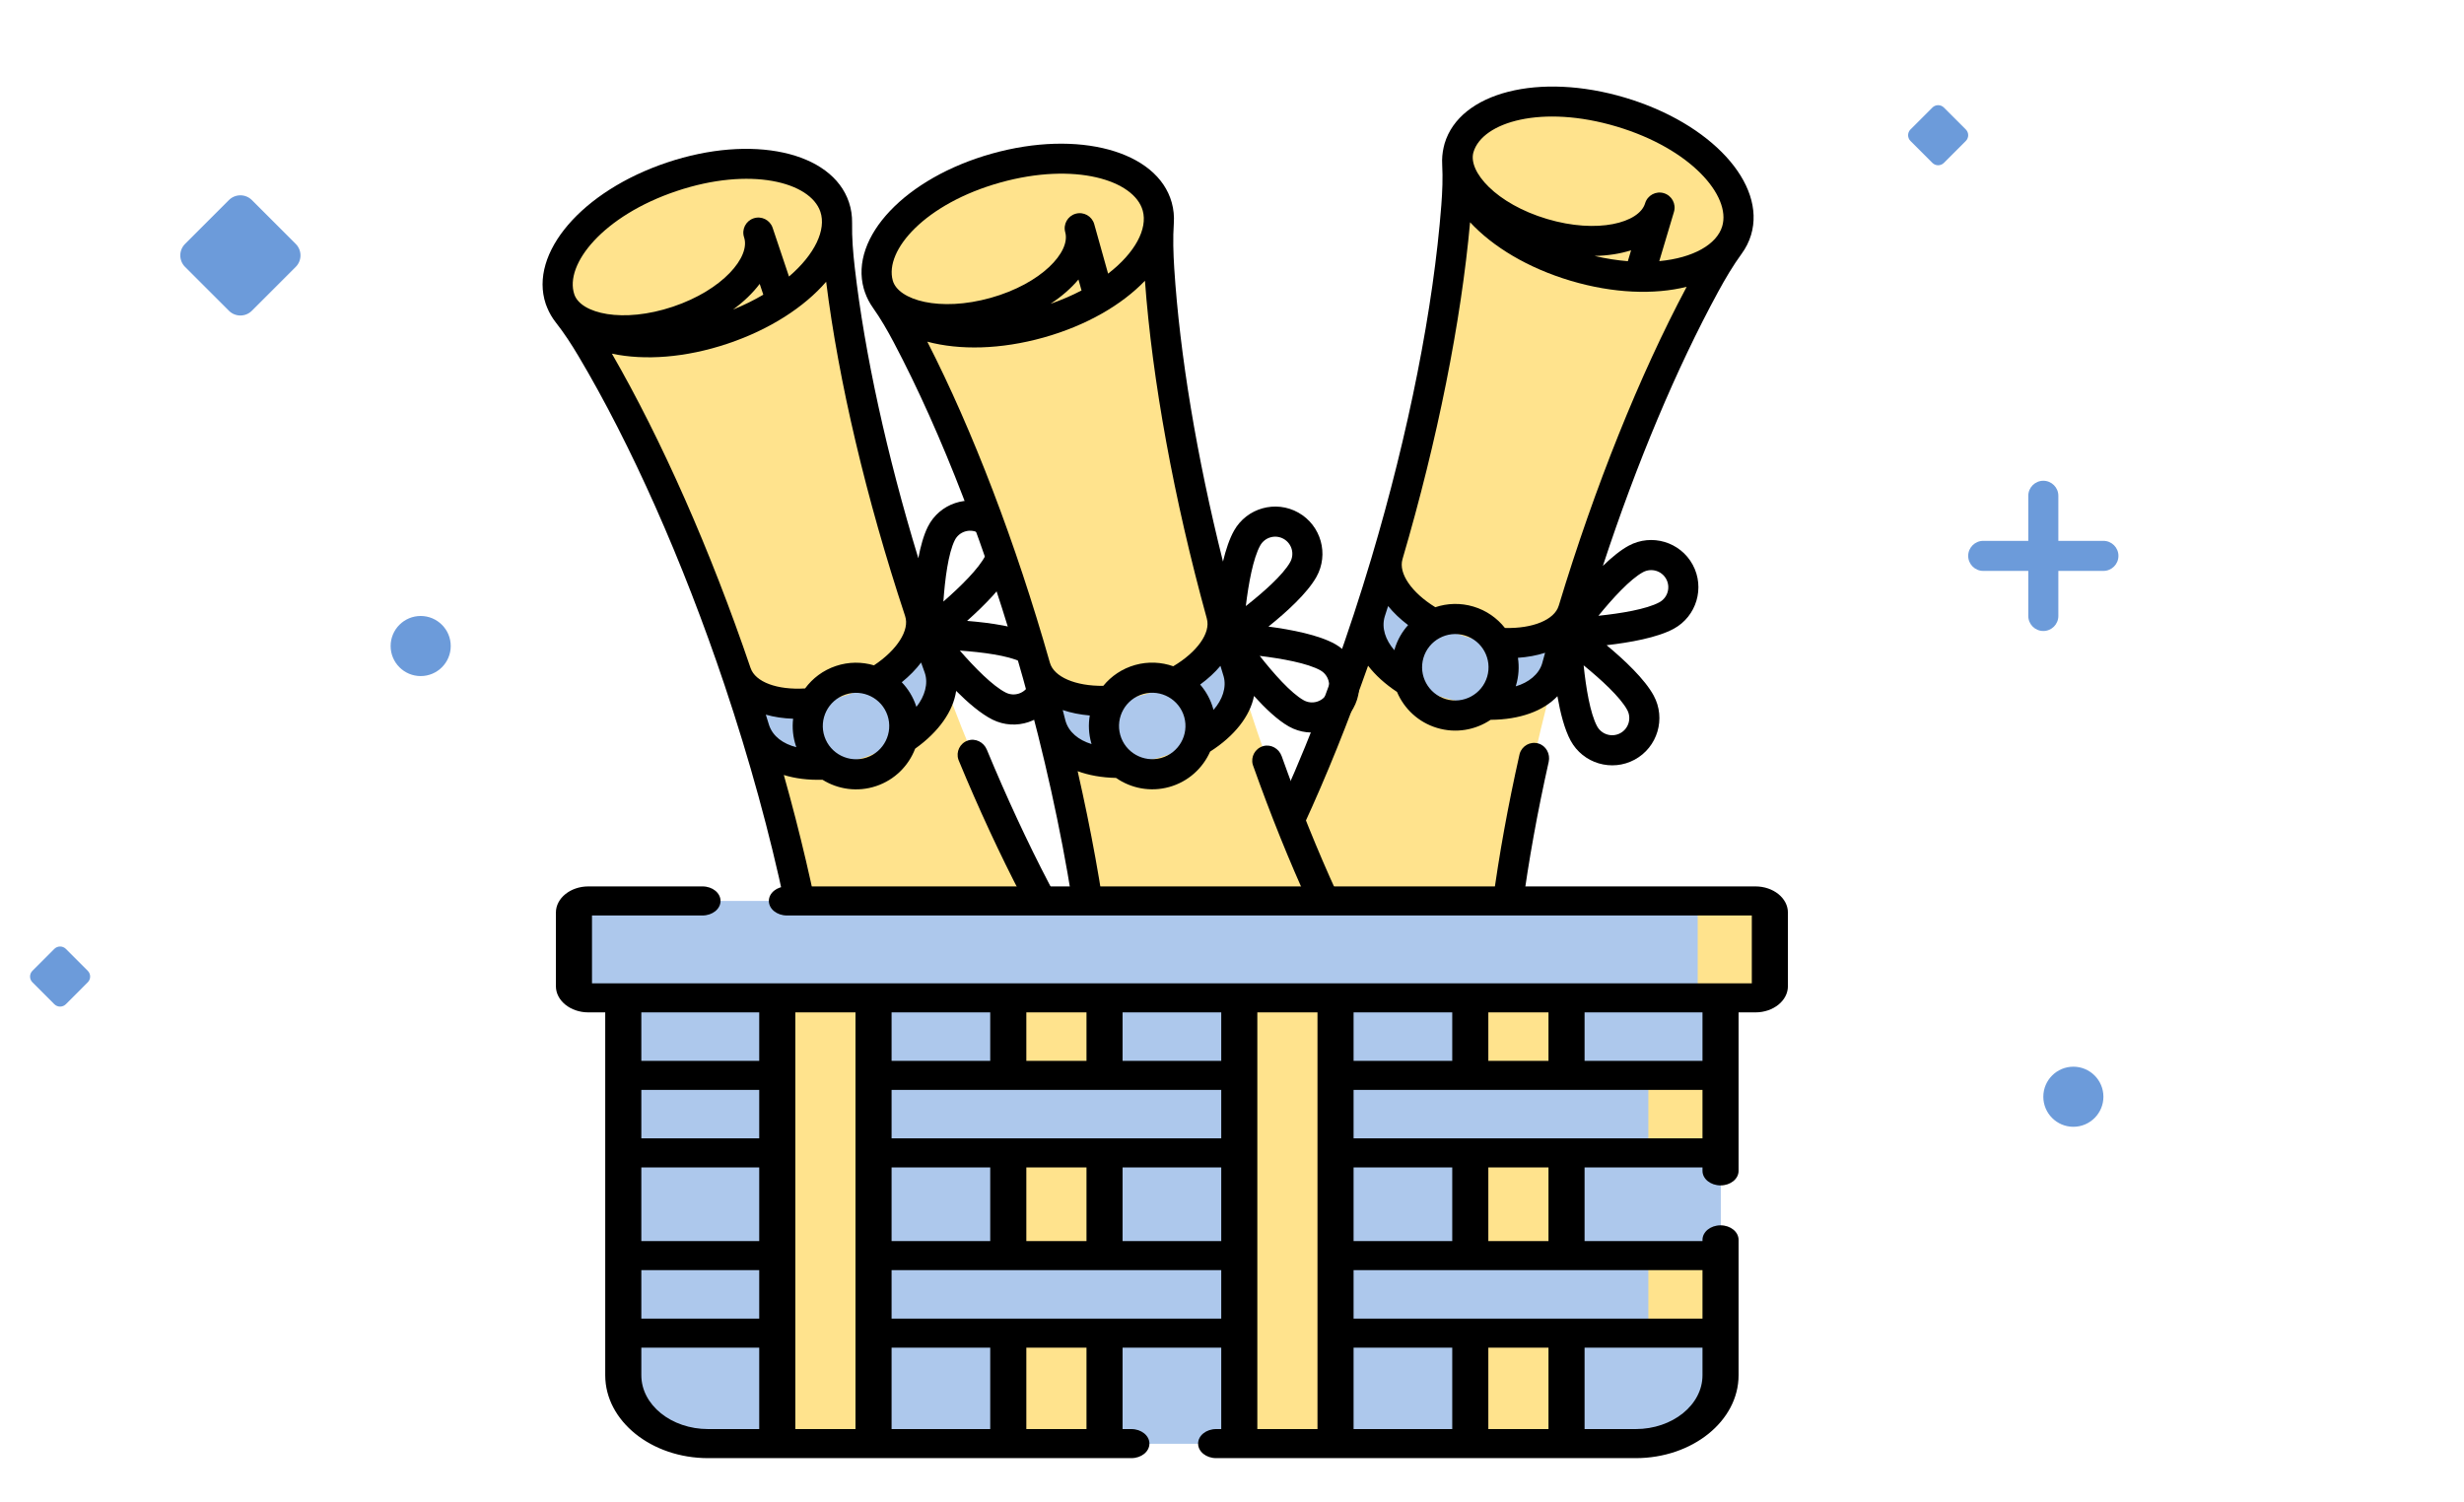 <svg width="164" height="100" viewBox="0 0 164 100" fill="none" xmlns="http://www.w3.org/2000/svg">
<path d="M16 21C15.723 21 15.446 20.895 15.235 20.683L12.317 17.765C12.114 17.562 12 17.287 12 17C12 16.713 12.114 16.438 12.317 16.235L15.235 13.317C15.438 13.114 15.713 13 16 13C16.287 13 16.562 13.114 16.765 13.317L19.683 16.235C19.886 16.438 20 16.713 20 17C20 17.287 19.886 17.563 19.683 17.765L16.765 20.683C16.554 20.895 16.277 21 16 21Z" fill="#6C9BDA"/>
<path d="M4 67C3.862 67 3.723 66.947 3.617 66.842L2.159 65.383C2.057 65.281 2 65.144 2 65C2 64.856 2.057 64.719 2.159 64.617L3.617 63.158C3.719 63.057 3.857 63 4 63C4.143 63 4.281 63.057 4.383 63.158L5.841 64.617C5.943 64.719 6 64.856 6 65C6 65.144 5.943 65.281 5.841 65.383L4.383 66.842C4.277 66.947 4.138 67 4 67Z" fill="#6C9BDA"/>
<path d="M129 11C128.862 11 128.723 10.947 128.617 10.842L127.159 9.383C127.057 9.281 127 9.144 127 9C127 8.857 127.057 8.719 127.159 8.617L128.617 7.159C128.719 7.057 128.857 7 129 7C129.143 7 129.281 7.057 129.383 7.159L130.841 8.617C130.943 8.719 131 8.857 131 9C131 9.144 130.943 9.281 130.841 9.383L129.383 10.842C129.277 10.947 129.138 11 129 11Z" fill="#6C9BDA"/>
<path d="M28 45C26.897 45 26 44.103 26 43C26 41.897 26.897 41 28 41C29.103 41 30 41.897 30 43C30 44.103 29.103 45 28 45Z" fill="#6C9BDA"/>
<path d="M138 75C136.897 75 136 74.103 136 73C136 71.897 136.897 71 138 71C139.103 71 140 71.897 140 73C140 74.103 139.103 75 138 75Z" fill="#6C9BDA"/>
<path fill-rule="evenodd" clip-rule="evenodd" d="M135 41C135 41.552 135.448 42 136 42C136.552 42 137 41.552 137 41V38H140C140.552 38 141 37.552 141 37C141 36.448 140.552 36 140 36H137V33C137 32.448 136.552 32 136 32C135.448 32 135 32.448 135 33V36H132C131.448 36 131 36.448 131 37C131 37.552 131.448 38 132 38H135V41Z" fill="#6C9BDA"/>
<path d="M61.364 41.204C64.711 51.179 68.8 59.815 72.696 65.733C73.34 66.709 73.562 67.938 73.132 69.026C72.254 71.243 69.496 73.5 65.833 74.729C62.17 75.957 58.609 75.82 56.572 74.582C55.572 73.974 55.009 72.859 54.933 71.692C54.472 64.622 52.525 55.267 49.179 45.292C45.668 34.828 41.34 25.836 37.275 19.912L55.553 13.779C55.883 20.957 57.854 30.74 61.364 41.204Z" fill="#FFE38D"/>
<path d="M50.999 43.988C54.967 55.813 57.59 66.852 58.692 75.361C57.885 75.194 57.159 74.939 56.571 74.582C55.571 73.974 55.008 72.859 54.932 71.692C54.471 64.622 52.524 55.267 49.178 45.293C45.667 34.828 41.339 25.836 37.273 19.912L40.621 18.789C44.149 25.701 47.772 34.368 50.999 43.988Z" fill="#FFE38D"/>
<path d="M56.293 46.294C59.659 45.165 61.776 42.412 61.023 40.169L62.422 44.238C63.175 46.482 61.021 49.227 57.656 50.357C54.291 51.486 50.909 50.56 50.156 48.317L48.838 44.277C49.59 46.52 52.928 47.423 56.293 46.294Z" fill="#ADC8EC"/>
<path d="M50.2 48.338L48.838 44.277C49.59 46.52 52.928 47.423 56.293 46.294L57.656 50.356C54.291 51.486 50.953 50.582 50.2 48.338Z" fill="#ADC8EC"/>
<path d="M44.711 11.768C49.759 10.074 54.614 10.975 55.554 13.779C56.495 16.583 53.166 20.229 48.118 21.923C43.071 23.616 38.216 22.716 37.275 19.912C36.334 17.107 39.664 13.461 44.711 11.768Z" fill="#FFE38D"/>
<path d="M45.106 21.364C47.384 20.6 49.178 19.285 50.037 17.911C50.364 17.388 51.134 17.445 51.331 18.03L52 20.026C50.889 20.776 49.579 21.433 48.117 21.923C43.07 23.617 38.215 22.716 37.275 19.912C37.954 21.937 41.46 22.587 45.106 21.364Z" fill="#FFE38D"/>
<path d="M55.553 13.779C56.034 15.213 55.393 16.866 53.983 18.366C54.174 17.683 54.188 17.009 53.977 16.379C53.036 13.575 48.181 12.674 43.134 14.368C40.667 15.195 38.616 16.491 37.268 17.924C37.927 15.566 40.797 13.081 44.71 11.768C49.758 10.074 54.612 10.975 55.553 13.779Z" fill="#FFE38D"/>
<path d="M56.504 13.46C56.654 13.907 56.721 14.367 56.714 14.834C56.696 15.835 56.78 16.834 56.894 17.828C57.551 23.534 59.021 30.265 61.122 37.156C61.272 36.363 61.476 35.623 61.754 35.065C62.526 33.513 64.417 32.878 65.97 33.65C67.522 34.423 68.156 36.314 67.384 37.867C66.829 38.981 65.52 40.299 64.365 41.327C65.906 41.451 67.746 41.713 68.861 42.267C70.412 43.04 71.047 44.931 70.275 46.483C69.502 48.035 67.611 48.67 66.059 47.898C65.295 47.517 64.436 46.783 63.64 45.987C63.446 47.331 62.489 48.71 60.911 49.832C60.475 50.967 59.556 51.907 58.317 52.322C57.077 52.738 55.777 52.543 54.745 51.901C53.792 51.929 52.922 51.818 52.17 51.584C54.34 59.284 55.695 66.656 55.983 72.506C56.758 74.428 60.706 75.392 65.514 73.778C70.323 72.165 72.89 69.016 72.351 67.016C69.44 62.745 66.49 57.082 63.814 50.623C63.805 50.601 63.797 50.579 63.789 50.557C63.617 50.045 63.885 49.477 64.41 49.293C64.919 49.115 65.475 49.396 65.681 49.894C68.329 56.279 71.238 61.853 74.096 66.018C74.101 66.025 74.185 66.17 74.235 66.32C75.314 69.69 71.78 73.79 66.152 75.678C60.525 77.567 55.232 76.427 54.061 73.088C53.999 72.906 53.99 72.771 53.989 72.763C53.652 65.412 51.552 55.516 48.229 45.611C45.45 37.328 41.992 29.566 38.499 23.698C38.04 22.928 37.553 22.172 36.998 21.468C36.758 21.163 36.563 20.83 36.417 20.471C36.383 20.393 36.352 20.312 36.324 20.23C35.19 16.85 38.734 12.716 44.392 10.818C50.05 8.919 55.37 10.08 56.504 13.46ZM65.589 36.973C65.729 36.692 65.742 36.38 65.649 36.103C65.556 35.826 65.358 35.585 65.076 35.445C64.514 35.164 63.828 35.395 63.548 35.958C63.114 36.829 62.894 38.556 62.79 40.04C63.911 39.062 65.156 37.845 65.589 36.973ZM66.951 46.103C67.514 46.383 68.2 46.153 68.48 45.59C68.76 45.027 68.53 44.342 67.967 44.062C67.096 43.628 65.368 43.408 63.884 43.303C64.862 44.424 66.079 45.669 66.951 46.103ZM57.679 50.422C58.834 50.034 59.46 48.778 59.072 47.622C58.684 46.466 57.428 45.841 56.272 46.229C55.116 46.617 54.491 47.873 54.879 49.029C55.267 50.185 56.523 50.81 57.679 50.422ZM51.189 48.267C51.442 49.021 52.129 49.514 53.004 49.734C52.995 49.711 52.986 49.689 52.979 49.666C52.775 49.059 52.719 48.437 52.789 47.839C52.134 47.817 51.524 47.725 50.972 47.568C51.045 47.801 51.117 48.034 51.189 48.267ZM60.02 45.411C60.438 45.846 60.768 46.377 60.972 46.984C60.98 47.007 60.985 47.029 60.993 47.051C61.556 46.348 61.793 45.5 61.556 44.794C61.473 44.563 61.39 44.33 61.307 44.098C60.96 44.557 60.529 44.999 60.02 45.411ZM40.727 23.539C44.043 29.287 47.291 36.624 49.946 44.433C49.95 44.444 49.955 44.454 49.959 44.466C50.272 45.4 51.74 45.938 53.586 45.823C54.082 45.149 54.782 44.615 55.635 44.329C56.487 44.043 57.368 44.047 58.17 44.285C59.708 43.266 60.556 41.942 60.245 41.014C60.241 41.003 60.238 40.991 60.235 40.979C57.643 33.15 55.809 25.338 54.988 18.754C53.535 20.434 51.247 21.93 48.436 22.872C45.626 23.816 42.899 24.003 40.727 23.539ZM48.789 20.606C49.524 20.308 50.197 19.973 50.805 19.615L50.564 18.895C50.106 19.502 49.506 20.081 48.789 20.606ZM38.225 19.593C38.656 20.878 41.457 21.531 44.787 20.414C48.117 19.297 49.957 17.087 49.526 15.801C49.35 15.276 49.633 14.709 50.157 14.533C50.682 14.357 51.25 14.639 51.426 15.164L52.514 18.406C54.241 16.93 55.004 15.291 54.604 14.098C53.935 12.105 49.928 11.074 45.03 12.718C40.131 14.361 37.556 17.6 38.225 19.593Z" fill="black"/>
<path d="M104.551 41.118C101.545 51.2 99.917 60.615 99.697 67.697C99.661 68.866 99.135 69.999 98.157 70.641C96.163 71.948 92.608 72.206 88.906 71.102C85.204 69.999 82.371 67.836 81.418 65.65C80.951 64.578 81.132 63.342 81.742 62.344C85.435 56.298 89.228 47.528 92.234 37.445C95.387 26.868 97.025 17.024 97.111 9.839L115.587 15.348C111.725 21.406 107.705 30.54 104.551 41.118Z" fill="#FFE38D"/>
<path d="M94.474 37.427C90.911 49.38 86.701 59.917 82.704 67.509C82.14 66.907 81.692 66.281 81.418 65.65C80.95 64.578 81.131 63.342 81.741 62.344C85.434 56.298 89.228 47.528 92.233 37.446C95.387 26.868 97.024 17.024 97.111 9.839L100.494 10.848C99.4 18.531 97.373 27.704 94.474 37.427Z" fill="#FFE38D"/>
<path d="M97.476 42.361C100.878 43.375 104.194 42.343 104.87 40.075L103.671 44.208C102.995 46.476 99.654 47.481 96.252 46.467C92.85 45.453 90.618 42.749 91.294 40.482L92.541 36.419C91.865 38.687 94.075 41.347 97.476 42.361Z" fill="#ADC8EC"/>
<path d="M91.317 40.525L92.541 36.419C91.865 38.687 94.075 41.347 97.476 42.361L96.252 46.467C92.85 45.453 90.641 42.793 91.317 40.525Z" fill="#ADC8EC"/>
<path d="M107.88 7.461C112.983 8.982 116.434 12.513 115.589 15.348C114.744 18.182 109.922 19.247 104.82 17.726C99.718 16.204 96.267 12.674 97.112 9.839C97.957 7.005 102.778 5.94 107.88 7.461Z" fill="#FFE38D"/>
<path d="M102.679 15.535C104.982 16.221 107.206 16.178 108.699 15.55C109.267 15.31 109.865 15.8 109.688 16.392L109.087 18.41C107.747 18.383 106.297 18.166 104.82 17.726C99.718 16.205 96.266 12.674 97.112 9.839C96.501 11.886 98.994 14.436 102.679 15.535Z" fill="#FFE38D"/>
<path d="M115.588 15.348C115.156 16.797 113.681 17.779 111.664 18.195C112.213 17.746 112.613 17.203 112.803 16.566C113.648 13.732 110.197 10.201 105.095 8.68C102.601 7.936 100.178 7.815 98.251 8.211C100.147 6.662 103.924 6.282 107.879 7.461C112.982 8.982 116.433 12.513 115.588 15.348Z" fill="#FFE38D"/>
<path d="M116.549 15.634C116.414 16.085 116.204 16.501 115.93 16.877C115.34 17.686 114.832 18.551 114.353 19.43C111.606 24.474 108.933 30.823 106.684 37.668C107.263 37.106 107.856 36.618 108.404 36.322C109.93 35.497 111.841 36.067 112.666 37.592C113.49 39.117 112.92 41.029 111.395 41.854C110.3 42.446 108.471 42.77 106.934 42.945C108.124 43.934 109.477 45.207 110.069 46.302C110.894 47.827 110.324 49.739 108.799 50.564C107.274 51.388 105.362 50.818 104.537 49.293C104.132 48.543 103.852 47.448 103.659 46.339C102.727 47.326 101.15 47.902 99.214 47.911C98.205 48.588 96.912 48.828 95.659 48.454C94.406 48.081 93.456 47.173 92.982 46.054C92.186 45.528 91.539 44.936 91.058 44.311C88.4 51.857 85.264 58.666 82.132 63.615C81.66 65.632 84.332 68.693 89.193 70.142C94.054 71.591 97.966 70.494 98.676 68.547C98.754 63.38 99.602 57.051 101.133 50.229C101.138 50.206 101.144 50.184 101.15 50.161C101.305 49.643 101.85 49.333 102.386 49.485C102.904 49.632 103.197 50.182 103.079 50.708C101.569 57.453 100.738 63.686 100.678 68.736C100.678 68.745 100.663 68.912 100.617 69.064C99.559 72.44 94.309 73.758 88.621 72.063C82.932 70.367 79.261 66.388 80.225 62.984C80.28 62.799 80.35 62.684 80.354 62.677C84.309 56.472 88.29 47.171 91.275 37.159C93.771 28.786 95.411 20.449 95.933 13.64C96.001 12.746 96.038 11.848 95.99 10.952C95.969 10.565 96.001 10.181 96.088 9.803C96.106 9.719 96.127 9.635 96.151 9.553C97.17 6.136 102.447 4.795 108.167 6.5C113.886 8.205 117.568 12.217 116.549 15.634ZM110.442 40.09C110.719 39.941 110.908 39.693 110.992 39.413C111.075 39.133 111.052 38.822 110.903 38.545C110.604 37.992 109.911 37.785 109.357 38.084C108.501 38.547 107.327 39.833 106.388 40.987C107.867 40.832 109.586 40.553 110.442 40.09ZM106.3 48.34C106.599 48.893 107.293 49.099 107.845 48.8C108.398 48.501 108.605 47.808 108.306 47.255C107.843 46.399 106.557 45.224 105.404 44.285C105.558 45.764 105.836 47.482 106.3 48.34ZM96.232 46.533C97.4 46.881 98.634 46.214 98.983 45.046C99.331 43.877 98.664 42.643 97.495 42.295C96.327 41.946 95.093 42.614 94.744 43.782C94.396 44.951 95.063 46.184 96.232 46.533ZM92.166 41.035C91.939 41.797 92.216 42.596 92.805 43.279C92.812 43.256 92.817 43.233 92.824 43.209C93.007 42.595 93.319 42.054 93.721 41.606C93.198 41.211 92.752 40.785 92.39 40.339C92.316 40.572 92.241 40.803 92.166 41.035ZM101.031 43.784C101.122 44.379 101.087 45.004 100.904 45.618C100.897 45.641 100.889 45.662 100.882 45.684C101.747 45.434 102.43 44.877 102.642 44.163C102.707 43.926 102.773 43.688 102.839 43.45C102.291 43.627 101.684 43.739 101.031 43.784ZM97.846 14.793C97.249 21.401 95.681 29.271 93.357 37.185C93.354 37.196 93.352 37.207 93.348 37.219C93.067 38.163 93.957 39.448 95.533 40.417C96.326 40.151 97.206 40.117 98.068 40.374C98.93 40.631 99.647 41.141 100.166 41.798C102.011 41.849 103.466 41.255 103.746 40.318C103.749 40.306 103.754 40.295 103.758 40.283C106.146 32.389 109.143 24.946 112.262 19.09C110.107 19.627 107.375 19.533 104.534 18.686C101.693 17.839 99.355 16.422 97.846 14.793ZM106.127 17.035C106.9 17.215 107.643 17.329 108.346 17.386L108.563 16.658C107.839 16.89 107.015 17.019 106.127 17.035ZM98.072 10.125C97.685 11.425 99.599 13.571 102.965 14.574C106.331 15.578 109.108 14.83 109.496 13.531C109.654 13 110.212 12.699 110.742 12.857C111.272 13.015 111.575 13.573 111.416 14.104L110.439 17.381C112.701 17.168 114.269 16.267 114.628 15.061C115.229 13.046 112.546 9.897 107.594 8.421C102.642 6.945 98.673 8.111 98.072 10.125Z" fill="black"/>
<path d="M81.436 41.431C84.273 51.563 87.918 60.395 91.51 66.503C92.103 67.511 92.263 68.75 91.778 69.814C90.788 71.984 87.919 74.098 84.199 75.139C80.479 76.181 76.929 75.863 74.957 74.523C73.99 73.865 73.484 72.723 73.467 71.554C73.365 64.469 71.895 55.028 69.059 44.897C66.083 34.267 62.217 25.068 58.457 18.945L77.023 13.747C76.989 20.932 78.461 30.802 81.436 41.431Z" fill="#FFE38D"/>
<path d="M70.943 43.686C74.305 55.697 76.366 66.855 77.035 75.409C76.237 75.201 75.525 74.91 74.956 74.523C73.988 73.865 73.482 72.724 73.466 71.554C73.364 64.47 71.894 55.028 69.058 44.897C66.082 34.268 62.215 25.068 58.456 18.945L61.855 17.993C65.028 25.076 68.208 33.915 70.943 43.686Z" fill="#FFE38D"/>
<path d="M76.114 46.258C79.532 45.301 81.786 42.659 81.148 40.38L82.339 44.515C82.977 46.794 80.687 49.427 77.269 50.384C73.851 51.341 70.52 50.245 69.882 47.967L68.77 43.865C69.408 46.143 72.696 47.215 76.114 46.258Z" fill="#ADC8EC"/>
<path d="M69.925 47.99L68.771 43.865C69.408 46.143 72.697 47.215 76.114 46.258L77.269 50.384C73.851 51.341 70.564 50.269 69.925 47.99Z" fill="#ADC8EC"/>
<path d="M66.296 11.188C71.423 9.753 76.226 10.899 77.023 13.747C77.82 16.596 74.311 20.068 69.183 21.503C64.056 22.938 59.254 21.793 58.456 18.945C57.659 16.096 61.169 12.624 66.296 11.188Z" fill="#FFE38D"/>
<path d="M66.203 20.793C68.517 20.145 70.375 18.922 71.303 17.594C71.656 17.088 72.422 17.184 72.589 17.778L73.157 19.806C72.009 20.499 70.667 21.088 69.183 21.504C64.056 22.939 59.253 21.794 58.456 18.945C59.031 21.002 62.5 21.829 66.203 20.793Z" fill="#FFE38D"/>
<path d="M77.023 13.747C77.43 15.203 76.707 16.822 75.222 18.249C75.447 17.576 75.496 16.904 75.317 16.264C74.519 13.415 69.717 12.27 64.59 13.705C62.084 14.407 59.97 15.596 58.551 16.96C59.329 14.638 62.321 12.301 66.295 11.189C71.423 9.753 76.225 10.899 77.023 13.747Z" fill="#FFE38D"/>
<path d="M77.988 13.477C78.115 13.931 78.159 14.394 78.128 14.859C78.06 15.858 78.093 16.86 78.156 17.859C78.523 23.591 79.65 30.387 81.399 37.377C81.589 36.592 81.83 35.863 82.136 35.32C82.986 33.809 84.907 33.271 86.418 34.121C87.929 34.971 88.467 36.892 87.617 38.403C87.006 39.488 85.632 40.739 84.426 41.706C85.96 41.908 87.783 42.263 88.868 42.873C90.379 43.724 90.917 45.645 90.067 47.156C89.217 48.666 87.296 49.204 85.785 48.355C85.041 47.936 84.221 47.159 83.466 46.324C83.204 47.656 82.178 48.985 80.545 50.025C80.053 51.136 79.087 52.029 77.828 52.381C76.569 52.733 75.281 52.472 74.283 51.779C73.329 51.759 72.466 51.603 71.727 51.331C73.504 59.132 74.483 66.563 74.474 72.42C75.151 74.379 79.044 75.542 83.929 74.174C88.813 72.807 91.536 69.792 91.099 67.767C88.408 63.355 85.749 57.549 83.405 50.962C83.397 50.94 83.389 50.918 83.383 50.896C83.237 50.375 83.534 49.822 84.067 49.665C84.584 49.512 85.126 49.821 85.306 50.329C87.627 56.84 90.249 62.555 92.892 66.859C92.897 66.866 92.974 67.015 93.016 67.168C93.922 70.588 90.185 74.504 84.469 76.104C78.753 77.704 73.525 76.298 72.525 72.904C72.472 72.719 72.47 72.584 72.47 72.576C72.505 65.217 70.91 55.227 68.094 45.166C65.738 36.753 62.678 28.826 59.487 22.789C59.068 21.996 58.62 21.217 58.102 20.485C57.877 20.168 57.699 19.826 57.571 19.46C57.541 19.38 57.515 19.298 57.492 19.215C56.53 15.781 60.279 11.832 66.026 10.223C71.773 8.615 77.027 10.043 77.988 13.477ZM85.87 37.42C86.024 37.146 86.052 36.835 85.974 36.554C85.895 36.273 85.709 36.022 85.435 35.868C84.887 35.559 84.191 35.754 83.882 36.302C83.405 37.151 83.098 38.865 82.919 40.341C84.088 39.422 85.393 38.269 85.87 37.42ZM86.767 46.607C87.315 46.916 88.012 46.721 88.32 46.173C88.628 45.625 88.433 44.928 87.885 44.62C87.037 44.143 85.322 43.835 83.846 43.656C84.765 44.825 85.917 46.129 86.767 46.607ZM77.287 50.45C78.461 50.122 79.149 48.899 78.821 47.725C78.492 46.551 77.269 45.863 76.095 46.192C74.921 46.52 74.233 47.743 74.562 48.917C74.891 50.092 76.113 50.779 77.287 50.45ZM70.915 47.97C71.13 48.735 71.791 49.263 72.653 49.526C72.646 49.503 72.638 49.481 72.632 49.457C72.459 48.84 72.434 48.217 72.535 47.623C71.882 47.568 71.278 47.445 70.734 47.261C70.795 47.497 70.855 47.733 70.915 47.97ZM79.88 45.565C80.275 46.02 80.578 46.567 80.751 47.184C80.757 47.207 80.762 47.23 80.768 47.252C81.367 46.579 81.646 45.743 81.445 45.026C81.374 44.791 81.302 44.555 81.231 44.319C80.862 44.76 80.409 45.179 79.88 45.565ZM61.72 22.743C64.741 28.651 67.613 36.144 69.869 44.077C69.872 44.088 69.876 44.099 69.879 44.11C70.145 45.059 71.583 45.672 73.433 45.65C73.963 45.002 74.689 44.504 75.555 44.261C76.421 44.019 77.3 44.068 78.089 44.347C79.677 43.406 80.591 42.127 80.327 41.185C80.324 41.173 80.322 41.162 80.319 41.15C78.128 33.199 76.692 25.304 76.206 18.687C74.67 20.291 72.309 21.669 69.454 22.468C66.599 23.267 63.866 23.316 61.72 22.743ZM69.921 20.222C70.671 19.961 71.359 19.662 71.985 19.334L71.78 18.603C71.292 19.186 70.663 19.735 69.921 20.222ZM59.422 18.675C59.787 19.98 62.551 20.774 65.934 19.827C69.316 18.88 71.266 16.766 70.901 15.461C70.751 14.928 71.063 14.375 71.596 14.226C72.128 14.077 72.681 14.387 72.831 14.921L73.753 18.214C75.552 16.827 76.397 15.229 76.058 14.017C75.491 11.993 71.542 10.761 66.566 12.153C61.59 13.546 58.855 16.65 59.422 18.675Z" fill="black"/>
<path d="M114.516 66.418V91.537C114.516 94.05 111.987 96.087 108.867 96.087H47.133C44.013 96.087 41.484 94.05 41.484 91.537V66.418H114.516Z" fill="#ADC8EC"/>
<path d="M114.516 66.418V91.537C114.516 94.05 111.987 96.087 108.867 96.087H47.133C44.013 96.087 41.484 94.05 41.484 91.537V66.418H114.516Z" fill="#ADC8EC"/>
<path d="M109.711 66.418V91.537C109.711 94.05 107.182 96.087 104.062 96.087H108.867C111.987 96.087 114.516 94.05 114.516 91.537V66.418H109.711Z" fill="#ADC8EC"/>
<path d="M97.859 66.418H104.266V96.087H97.859V66.418Z" fill="#FFE38D"/>
<path d="M67.109 66.418H73.516V96.087H67.109V66.418Z" fill="#FFE38D"/>
<path d="M41.484 71.577H114.516V76.737H41.484V71.577Z" fill="#ADC8EC"/>
<path d="M109.713 71.577H114.518V76.737H109.713V71.577Z" fill="#FFE38D"/>
<path d="M41.484 83.574H114.516V88.734H41.484V83.574Z" fill="#ADC8EC"/>
<path d="M109.713 83.574H114.518V88.734H109.713V83.574Z" fill="#FFE38D"/>
<path d="M116.838 66.418H39.162C38.631 66.418 38.201 66.071 38.201 65.644V60.742C38.201 60.314 38.631 59.968 39.162 59.968H116.838C117.369 59.968 117.799 60.314 117.799 60.742V65.644C117.799 66.071 117.369 66.418 116.838 66.418Z" fill="#ADC8EC"/>
<path d="M116.84 59.968H112.035C112.566 59.968 112.996 60.314 112.996 60.742V65.644C112.996 66.071 112.566 66.418 112.035 66.418H116.84C117.371 66.418 117.801 66.071 117.801 65.644V60.742C117.801 60.314 117.371 59.968 116.84 59.968Z" fill="#FFE38D"/>
<path d="M51.736 66.418H58.143V96.087H51.736V66.418Z" fill="#FFE38D"/>
<path d="M82.486 66.418H88.893V96.087H82.486V66.418Z" fill="#FFE38D"/>
<path d="M116.838 59H52.375C51.712 59 51.174 59.433 51.174 59.968C51.174 60.502 51.712 60.935 52.375 60.935H116.598V65.45H39.402V60.935H46.757C47.421 60.935 47.958 60.502 47.958 59.968C47.958 59.433 47.421 59 46.757 59H39.162C37.97 59 37 59.781 37 60.742V65.643C37 66.604 37.97 67.385 39.162 67.385H40.283V91.537C40.283 94.58 43.356 97.055 47.133 97.055H75.302C75.966 97.055 76.504 96.621 76.504 96.087C76.504 95.553 75.966 95.12 75.302 95.12H74.717V89.702H81.284V95.12H80.945C80.281 95.12 79.744 95.553 79.744 96.087C79.744 96.621 80.281 97.055 80.945 97.055H108.867C112.644 97.055 115.717 94.58 115.717 91.537V82.526C115.717 81.992 115.18 81.558 114.516 81.558C113.853 81.558 113.315 81.992 113.315 82.526V82.607H105.467V77.705H113.315V77.935C113.315 78.469 113.853 78.902 114.516 78.902C115.18 78.902 115.717 78.469 115.717 77.935V67.385H116.838C118.031 67.385 119.001 66.604 119.001 65.643V60.742C119.001 59.781 118.031 59 116.838 59ZM103.065 67.385V70.61H99.061V67.385H103.065ZM90.092 82.607V77.705H96.659V82.607H90.092ZM90.092 89.702H96.659V95.12H90.092V89.702ZM90.092 67.385H96.659V70.61H90.092V67.385ZM81.284 72.545V75.77H59.342V72.545H81.284ZM59.342 70.61V67.385H65.908V70.61H59.342ZM59.342 89.702H65.908V95.12H59.342V89.702ZM59.342 77.705H65.908V82.607H59.342V77.705ZM68.311 77.705H72.315V82.607H68.311V77.705ZM74.717 77.705H81.284V82.607H74.717V77.705ZM81.284 70.61H74.717V67.385H81.284V70.61ZM72.315 67.385V70.61H68.311V67.385H72.315ZM50.533 75.77H42.686V72.545H50.533V75.77ZM42.686 77.705H50.533V82.607H42.686V77.705ZM42.686 84.542H50.533V87.767H42.686V84.542ZM50.533 67.385V70.61H42.686V67.385H50.533ZM42.686 91.537V89.702H50.533V95.12H47.133C44.681 95.12 42.686 93.513 42.686 91.537ZM52.936 95.12V67.385H56.94V95.12H52.936ZM72.315 95.12H68.311V89.702H72.315V95.12ZM59.342 87.767V84.542H81.284V87.767H59.342ZM83.686 95.12V67.385H87.69V95.12H83.686ZM99.061 95.12V89.702H103.065V95.12H99.061ZM108.867 95.12H105.467V89.702H113.315V91.537C113.315 93.513 111.32 95.12 108.867 95.12ZM113.315 87.767H90.092V84.542H113.315V87.767ZM103.065 82.607H99.061V77.705H103.065V82.607ZM90.092 75.77V72.545H113.315V75.77H90.092ZM113.315 70.61H105.467V67.385H113.315V70.61Z" fill="black"/>
</svg>
